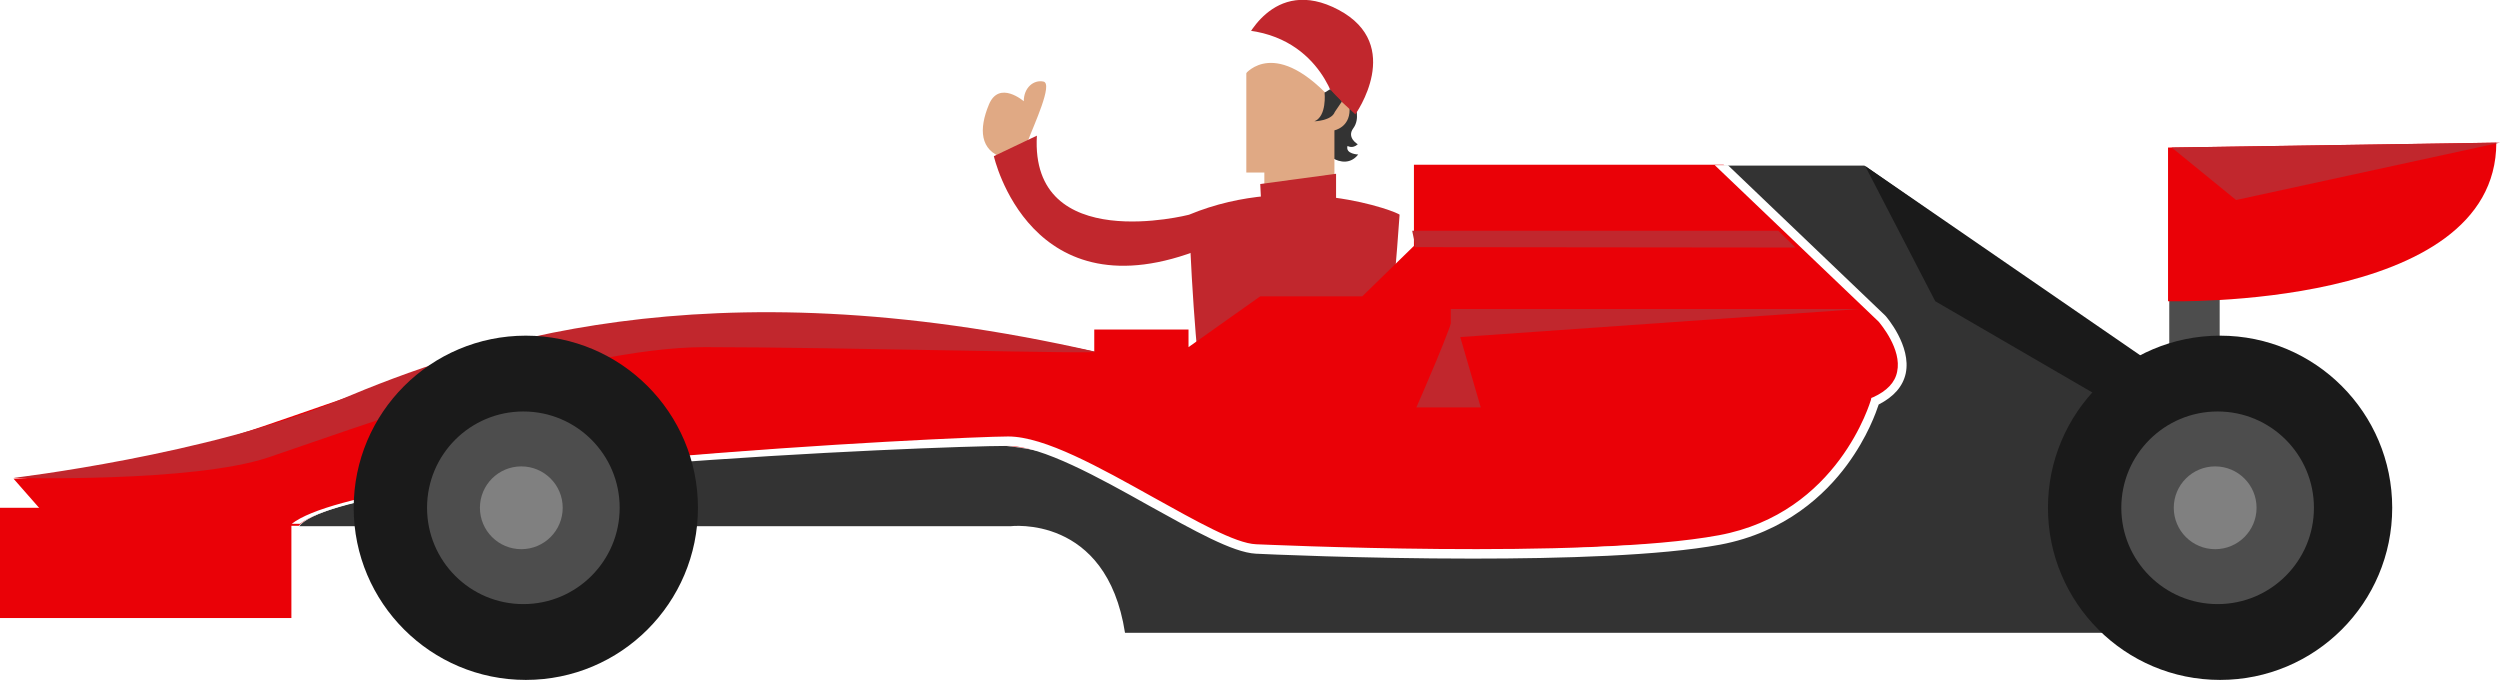 <?xml version="1.0" encoding="utf-8"?>
<!-- Generator: Adobe Illustrator 19.0.0, SVG Export Plug-In . SVG Version: 6.00 Build 0)  -->
<!DOCTYPE svg PUBLIC "-//W3C//DTD SVG 1.1//EN" "http://www.w3.org/Graphics/SVG/1.1/DTD/svg11.dtd">
<svg version="1.1" id="Layer_1" xmlns="http://www.w3.org/2000/svg" xmlns:xlink="http://www.w3.org/1999/xlink" x="0px" y="0px"
	 viewBox="0 0 610 165.9" style="enable-background:new 0 0 610 165.9;" xml:space="preserve">
<style type="text/css">
	.st0{fill:#333333;}
	.st1{fill:#E0A984;}
	.st2{fill:#C1272D;}
	.st3{fill:#231F20;}
	.st4{fill:#FFFFFF;}
	.st5{fill:#EA0107;}
	.st6{fill:#4D4D4D;}
	.st7{fill:#1A1A1A;}
	.st8{fill:#808080;}
</style>
<g>
	<path class="st0" d="M325.4,38.7c0,0,3.5,2.2,6-1c0,0-3.2-0.1-2.6-2.1c0,0,1.2,0.8,2.5-0.4c0,0-2.8-1.6-1.1-3.9s0.5-5.4,0.5-5.4
		l-1.8-1.8l-5.6,7.5L325.4,38.7z"/>
	<path class="st1" d="M250.8,34.4c1.5-4,6.2-14,3.8-14.5s-4.8,1.5-4.8,4.8c0,0-6-5.2-8.5,0.8s-2.2,11.2,3.5,13
		S250.8,34.4,250.8,34.4z"/>
	<path class="st2" d="M341.5,52.4c0-0.5-25.6-10.7-51.4,0c1.5,43.5,6.5,68.1,6.5,68.1s14.1,1,37.1-0.1
		C333.7,120.4,338.4,96.6,341.5,52.4z"/>
	<path class="st1" d="M304.1,13.1v29h4.4v9.6c0,0,5,9.7,17.1,0V31.8c0,0,3.7-0.7,3.7-5s-4.2-2.2-4.2-2.2V13.1H304.1z"/>
	<path class="st3" d="M302.8,12.3c-0.4,0.6,0,1.4,0.2,2s0.8,1.2,1.5,1.1c-0.3-0.5,0.1-1.2,0.6-1.5c0.5-0.3,1.1-0.3,1.7-0.3
		c1.8,0,3.6,0.1,5.4,0.1c1.5,0,3.1,0.1,4.6,0.4c0.6,0.1,1.1,0.3,1.6,0.6c0.8,0.5,1.4,1.5,2.4,1.5c-0.2,1.1-0.2,2.2,0.2,3.2
		c0.5,1,1.5,1.6,2.5,1.4c-0.2,2.2-0.2,4.4,0,6.6c0.7-0.1,1.5-0.1,2.2-0.2c-0.5-0.6-0.4-1.6,0.1-2.1c0.5-0.5,1.4-0.7,2.1-0.5
		c0.5,0.1,1.1,0.5,1.2,1.1c1.9-2.8,2.6-6.5,1.9-9.9s-2.9-6.4-5.8-8c-2.1-1.1-4.5-1.5-6.8-1.5C318.4,6.5,309,2.4,302.8,12.3z"/>
	<path class="st2" d="M303.5,10.7c0,0,6.9-16.9,23.1-8.3c16.2,8.6,4.1,25.5,4.1,25.5l-5.2-4.8C325.6,23.1,314.9,8,303.5,10.7z"/>
	<path class="st4" d="M325.8,25.2c0,0-4.4-18.8-26.8-18c-2.3,0.1-3.6,2.7-2.3,4.6c1.6,2.3,4.1,5,7.2,6.2
		C304,18,311.2,8.6,325.8,25.2z"/>
	<g>
		<path class="st5" d="M239.1,108.2c32.8,1.7,37.8,15,56.3,22.5c18.5,7.6,82.3,3.3,117.6,1.6c35.3-1.7,44.5-34.5,44.5-34.5
			c13.4-5,1.7-20.2,1.7-20.2l-38.6-37.3c0-0.2-0.1-0.1-0.1-0.1H345V60l-12.6,12.3h-24.9L290,84.7v-4.3h-23v5.4
			c0,0-75-16.8-132.7-3.4s-85.7,32.8-131,34.4l10.1,11.5h59.5C82.6,116.4,206.6,106.6,239.1,108.2z"/>
		<path class="st0" d="M274.5,154.4h255.4c0,0-3.9-66-3.9-64.4l-71.1-49.6h-34.4c0,0,0.1-0.1,0.1,0.1L459.2,78c0,0,11.8,15-1.7,20
			c0,0-9.2,32.7-44.5,34.4c-35.3,1.7-99.1,5.8-117.6-1.7c-18.5-7.6-23.5-20.7-56.3-22.4c-32.5-1.7-156.5,8.1-166.1,20.1h173.5
			C246.5,128.4,270,125.4,274.5,154.4z"/>
		<rect x="529.3" y="56.7" class="st6" width="12.3" height="33.6"/>
		<path class="st5" d="M529,36v37.5c0,0,80.1,2.2,80.1-38.7L529,36z"/>
		<g>
			<path class="st4" d="M359.3,136.3c-26.9,0-51.1-1.1-52.9-1.2c-5.6-0.3-15-5.6-26-11.7c-12.3-6.9-26.2-14.6-34.4-14.6
				c-18,0-155.6,5.6-172.8,19l-2,0c18.6-14.5,163.1-21.3,174.8-21.3c8.9,0,22.4,7.6,35.5,14.9c10.3,5.7,19.9,11.2,25,11.4
				c0.8,0,80.6,3.8,112.9-2.2c29.2-5.4,37-32.8,37.1-33l0.1-0.5l0.5-0.2c3.3-1.5,5.3-3.6,5.8-6.2c1.2-5.5-4.1-11.7-4.5-12.2
				l-40-38.2l3.2,0L460,77c0.3,0.3,6.4,7.4,5,14.1c-0.7,3.2-2.9,5.7-6.6,7.6c-0.6,1.8-2.7,7.9-7.7,14.7c-5.3,7.2-15,16.5-31,19.5
				C405.1,135.6,381.3,136.3,359.3,136.3z"/>
		</g>
		<path class="st2" d="M354.6,76.4l6.7,23h-15.7C345.6,99.4,355.4,77.2,354.6,76.4z"/>
		<path class="st2" d="M345.1,60.3c-3,0,93,0.1,93,0.1l-4.2-4.1h-89.3C344.5,56.4,345.6,60.3,345.1,60.3z"/>
		<rect y="123.9" class="st5" width="71.1" height="26.9"/>
		<path class="st2" d="M267.2,85.8c3.3,0.7-62.7-1.1-95.2-1.1S84,105.4,65.5,111.6c-18.5,6.2-62.2,5-62.2,5s47.6-5.6,79.5-19
			S171.4,64,267.2,85.8z"/>
		<circle class="st7" cx="128.3" cy="123.9" r="42"/>
		<circle class="st6" cx="127.7" cy="123.9" r="23.5"/>
		<circle class="st8" cx="127.2" cy="123.9" r="10.1"/>
		<polygon class="st2" points="354,75.4 453.7,75.4 354,82.4 		"/>
		<polygon class="st7" points="455.1,40.5 472.2,73.5 520.4,101.5 526,89.3 		"/>
		<circle class="st7" cx="541.7" cy="123.9" r="42"/>
		<circle class="st6" cx="541.1" cy="123.9" r="23.5"/>
		<circle class="st8" cx="540.5" cy="123.9" r="10.1"/>
		<polygon class="st2" points="529.9,36 545.6,48.8 610,34.8 		"/>
	</g>
	<polygon class="st2" points="326,48.4 326,42.4 307.5,44.9 308,54.9 321.5,60.4 328.5,51.9 	"/>
	<path class="st2" d="M290.1,52.4c0,0-38.8,10-37.1-19.3l-10.5,5c0,0,8.8,39.5,51,22.5L290.1,52.4z"/>
	<path class="st0" d="M323.2,22.6c0,0,0.6,5.8-2.5,7c0,0,4.2-0.1,5-2.3l1.7-2.5l-2.9-3L323.2,22.6z"/>
</g>
</svg>
